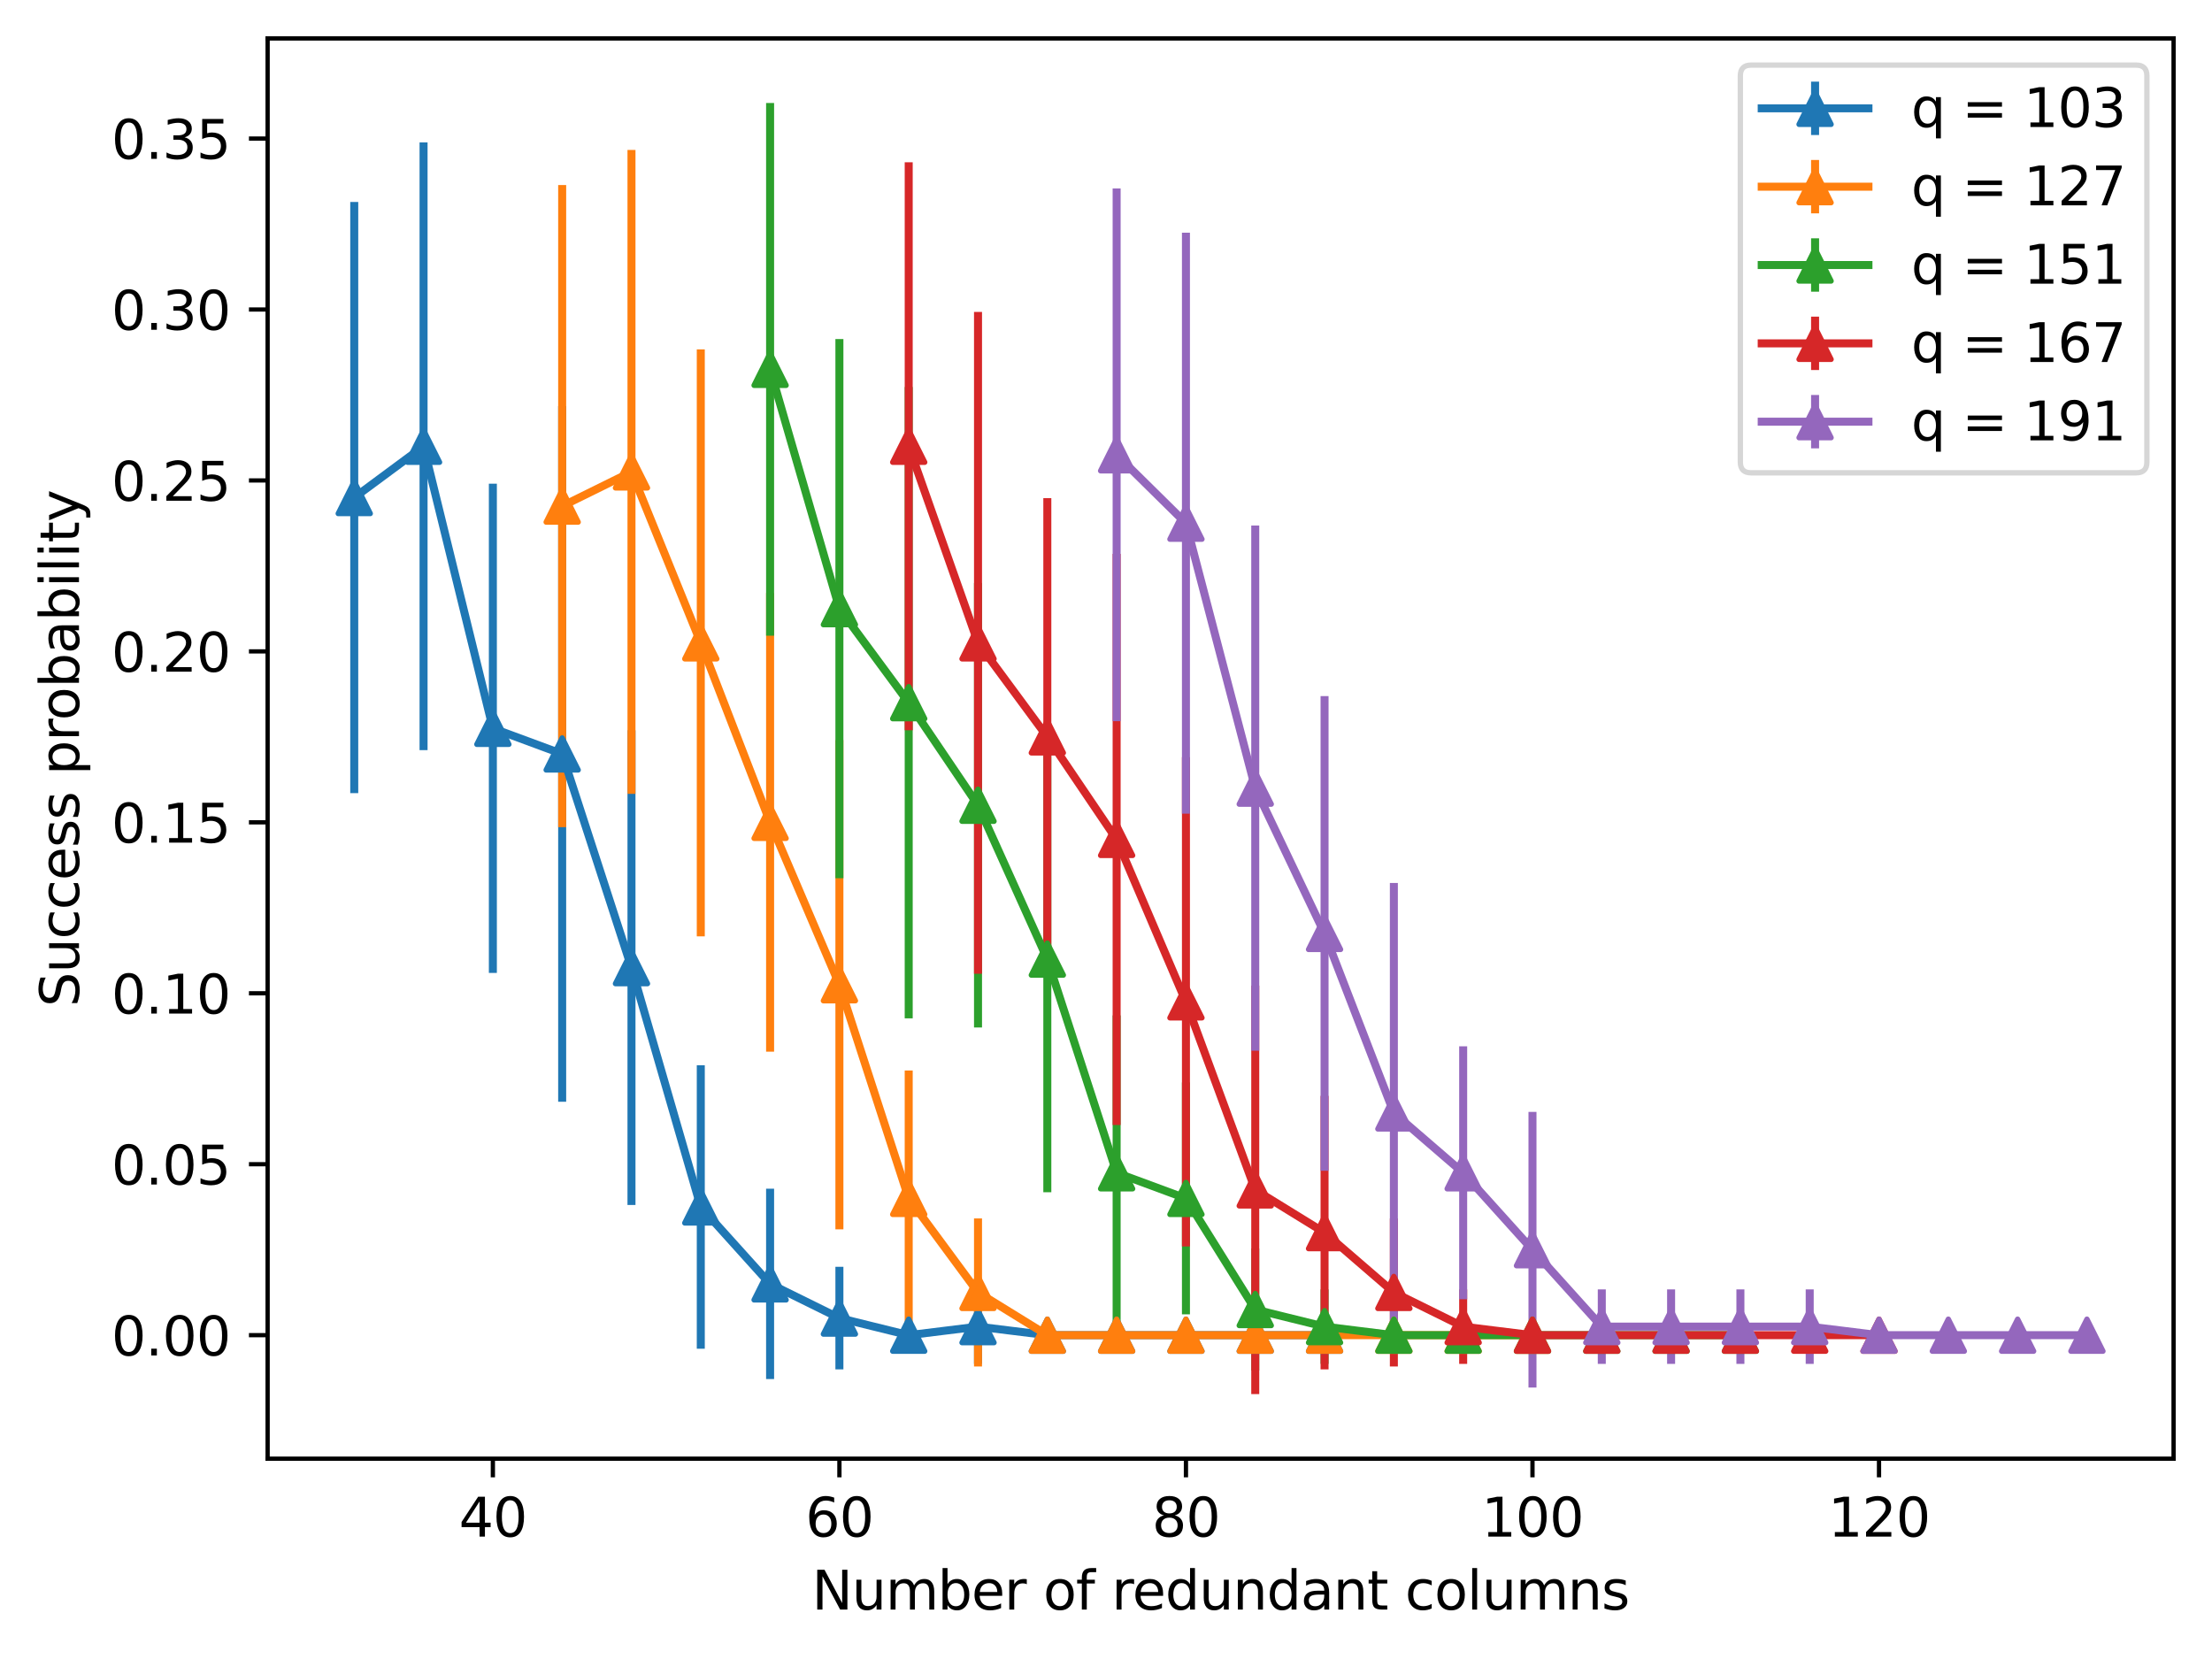 <?xml version="1.0" encoding="utf-8" standalone="no"?>
<!DOCTYPE svg PUBLIC "-//W3C//DTD SVG 1.1//EN"
  "http://www.w3.org/Graphics/SVG/1.1/DTD/svg11.dtd">
<svg xmlns:xlink="http://www.w3.org/1999/xlink" width="414.464pt" height="310.868pt" viewBox="0 0 414.464 310.868" xmlns="http://www.w3.org/2000/svg" version="1.1">
 <defs>
  <style type="text/css">*{stroke-linejoin: round; stroke-linecap: butt}</style>
 </defs>
 <g id="figure_1">
  <g id="patch_1">
   <path d="M 0 310.868 
L 414.464 310.868 
L 414.464 0 
L 0 0 
z
" style="fill: #ffffff"/>
  </g>
  <g id="axes_1">
   <g id="patch_2">
    <path d="M 50.144 273.312 
L 407.264 273.312 
L 407.264 7.2 
L 50.144 7.2 
z
" style="fill: #ffffff"/>
   </g>
   <g id="matplotlib.axis_1">
    <g id="xtick_1">
     <g id="line2d_1">
      <defs>
       <path id="m455bb24fca" d="M 0 0 
L 0 3.5 
" style="stroke: #000000; stroke-width: 0.8"/>
      </defs>
      <g>
       <use xlink:href="#m455bb24fca" x="92.349" y="273.312" style="stroke: #000000; stroke-width: 0.8"/>
      </g>
     </g>
     <g id="text_1">
      <!-- 40 -->
      <g transform="translate(85.986 287.91) scale(0.1 -0.1)">
       <defs>
        <path id="DejaVuSans-34" d="M 2419 4116 
L 825 1625 
L 2419 1625 
L 2419 4116 
z
M 2253 4666 
L 3047 4666 
L 3047 1625 
L 3713 1625 
L 3713 1100 
L 3047 1100 
L 3047 0 
L 2419 0 
L 2419 1100 
L 313 1100 
L 313 1709 
L 2253 4666 
z
" transform="scale(0.016)"/>
        <path id="DejaVuSans-30" d="M 2034 4250 
Q 1547 4250 1301 3770 
Q 1056 3291 1056 2328 
Q 1056 1369 1301 889 
Q 1547 409 2034 409 
Q 2525 409 2770 889 
Q 3016 1369 3016 2328 
Q 3016 3291 2770 3770 
Q 2525 4250 2034 4250 
z
M 2034 4750 
Q 2819 4750 3233 4129 
Q 3647 3509 3647 2328 
Q 3647 1150 3233 529 
Q 2819 -91 2034 -91 
Q 1250 -91 836 529 
Q 422 1150 422 2328 
Q 422 3509 836 4129 
Q 1250 4750 2034 4750 
z
" transform="scale(0.016)"/>
       </defs>
       <use xlink:href="#DejaVuSans-34"/>
       <use xlink:href="#DejaVuSans-30" x="63.623"/>
      </g>
     </g>
    </g>
    <g id="xtick_2">
     <g id="line2d_2">
      <g>
       <use xlink:href="#m455bb24fca" x="157.28" y="273.312" style="stroke: #000000; stroke-width: 0.8"/>
      </g>
     </g>
     <g id="text_2">
      <!-- 60 -->
      <g transform="translate(150.917 287.91) scale(0.1 -0.1)">
       <defs>
        <path id="DejaVuSans-36" d="M 2113 2584 
Q 1688 2584 1439 2293 
Q 1191 2003 1191 1497 
Q 1191 994 1439 701 
Q 1688 409 2113 409 
Q 2538 409 2786 701 
Q 3034 994 3034 1497 
Q 3034 2003 2786 2293 
Q 2538 2584 2113 2584 
z
M 3366 4563 
L 3366 3988 
Q 3128 4100 2886 4159 
Q 2644 4219 2406 4219 
Q 1781 4219 1451 3797 
Q 1122 3375 1075 2522 
Q 1259 2794 1537 2939 
Q 1816 3084 2150 3084 
Q 2853 3084 3261 2657 
Q 3669 2231 3669 1497 
Q 3669 778 3244 343 
Q 2819 -91 2113 -91 
Q 1303 -91 875 529 
Q 447 1150 447 2328 
Q 447 3434 972 4092 
Q 1497 4750 2381 4750 
Q 2619 4750 2861 4703 
Q 3103 4656 3366 4563 
z
" transform="scale(0.016)"/>
       </defs>
       <use xlink:href="#DejaVuSans-36"/>
       <use xlink:href="#DejaVuSans-30" x="63.623"/>
      </g>
     </g>
    </g>
    <g id="xtick_3">
     <g id="line2d_3">
      <g>
       <use xlink:href="#m455bb24fca" x="222.211" y="273.312" style="stroke: #000000; stroke-width: 0.8"/>
      </g>
     </g>
     <g id="text_3">
      <!-- 80 -->
      <g transform="translate(215.848 287.91) scale(0.1 -0.1)">
       <defs>
        <path id="DejaVuSans-38" d="M 2034 2216 
Q 1584 2216 1326 1975 
Q 1069 1734 1069 1313 
Q 1069 891 1326 650 
Q 1584 409 2034 409 
Q 2484 409 2743 651 
Q 3003 894 3003 1313 
Q 3003 1734 2745 1975 
Q 2488 2216 2034 2216 
z
M 1403 2484 
Q 997 2584 770 2862 
Q 544 3141 544 3541 
Q 544 4100 942 4425 
Q 1341 4750 2034 4750 
Q 2731 4750 3128 4425 
Q 3525 4100 3525 3541 
Q 3525 3141 3298 2862 
Q 3072 2584 2669 2484 
Q 3125 2378 3379 2068 
Q 3634 1759 3634 1313 
Q 3634 634 3220 271 
Q 2806 -91 2034 -91 
Q 1263 -91 848 271 
Q 434 634 434 1313 
Q 434 1759 690 2068 
Q 947 2378 1403 2484 
z
M 1172 3481 
Q 1172 3119 1398 2916 
Q 1625 2713 2034 2713 
Q 2441 2713 2670 2916 
Q 2900 3119 2900 3481 
Q 2900 3844 2670 4047 
Q 2441 4250 2034 4250 
Q 1625 4250 1398 4047 
Q 1172 3844 1172 3481 
z
" transform="scale(0.016)"/>
       </defs>
       <use xlink:href="#DejaVuSans-38"/>
       <use xlink:href="#DejaVuSans-30" x="63.623"/>
      </g>
     </g>
    </g>
    <g id="xtick_4">
     <g id="line2d_4">
      <g>
       <use xlink:href="#m455bb24fca" x="287.142" y="273.312" style="stroke: #000000; stroke-width: 0.8"/>
      </g>
     </g>
     <g id="text_4">
      <!-- 100 -->
      <g transform="translate(277.598 287.91) scale(0.1 -0.1)">
       <defs>
        <path id="DejaVuSans-31" d="M 794 531 
L 1825 531 
L 1825 4091 
L 703 3866 
L 703 4441 
L 1819 4666 
L 2450 4666 
L 2450 531 
L 3481 531 
L 3481 0 
L 794 0 
L 794 531 
z
" transform="scale(0.016)"/>
       </defs>
       <use xlink:href="#DejaVuSans-31"/>
       <use xlink:href="#DejaVuSans-30" x="63.623"/>
       <use xlink:href="#DejaVuSans-30" x="127.246"/>
      </g>
     </g>
    </g>
    <g id="xtick_5">
     <g id="line2d_5">
      <g>
       <use xlink:href="#m455bb24fca" x="352.072" y="273.312" style="stroke: #000000; stroke-width: 0.8"/>
      </g>
     </g>
     <g id="text_5">
      <!-- 120 -->
      <g transform="translate(342.529 287.91) scale(0.1 -0.1)">
       <defs>
        <path id="DejaVuSans-32" d="M 1228 531 
L 3431 531 
L 3431 0 
L 469 0 
L 469 531 
Q 828 903 1448 1529 
Q 2069 2156 2228 2338 
Q 2531 2678 2651 2914 
Q 2772 3150 2772 3378 
Q 2772 3750 2511 3984 
Q 2250 4219 1831 4219 
Q 1534 4219 1204 4116 
Q 875 4013 500 3803 
L 500 4441 
Q 881 4594 1212 4672 
Q 1544 4750 1819 4750 
Q 2544 4750 2975 4387 
Q 3406 4025 3406 3419 
Q 3406 3131 3298 2873 
Q 3191 2616 2906 2266 
Q 2828 2175 2409 1742 
Q 1991 1309 1228 531 
z
" transform="scale(0.016)"/>
       </defs>
       <use xlink:href="#DejaVuSans-31"/>
       <use xlink:href="#DejaVuSans-32" x="63.623"/>
       <use xlink:href="#DejaVuSans-30" x="127.246"/>
      </g>
     </g>
    </g>
    <g id="text_6">
     <!-- Number of redundant columns -->
     <g transform="translate(152.123 301.589) scale(0.1 -0.1)">
      <defs>
       <path id="DejaVuSans-4e" d="M 628 4666 
L 1478 4666 
L 3547 763 
L 3547 4666 
L 4159 4666 
L 4159 0 
L 3309 0 
L 1241 3903 
L 1241 0 
L 628 0 
L 628 4666 
z
" transform="scale(0.016)"/>
       <path id="DejaVuSans-75" d="M 544 1381 
L 544 3500 
L 1119 3500 
L 1119 1403 
Q 1119 906 1312 657 
Q 1506 409 1894 409 
Q 2359 409 2629 706 
Q 2900 1003 2900 1516 
L 2900 3500 
L 3475 3500 
L 3475 0 
L 2900 0 
L 2900 538 
Q 2691 219 2414 64 
Q 2138 -91 1772 -91 
Q 1169 -91 856 284 
Q 544 659 544 1381 
z
M 1991 3584 
L 1991 3584 
z
" transform="scale(0.016)"/>
       <path id="DejaVuSans-6d" d="M 3328 2828 
Q 3544 3216 3844 3400 
Q 4144 3584 4550 3584 
Q 5097 3584 5394 3201 
Q 5691 2819 5691 2113 
L 5691 0 
L 5113 0 
L 5113 2094 
Q 5113 2597 4934 2840 
Q 4756 3084 4391 3084 
Q 3944 3084 3684 2787 
Q 3425 2491 3425 1978 
L 3425 0 
L 2847 0 
L 2847 2094 
Q 2847 2600 2669 2842 
Q 2491 3084 2119 3084 
Q 1678 3084 1418 2786 
Q 1159 2488 1159 1978 
L 1159 0 
L 581 0 
L 581 3500 
L 1159 3500 
L 1159 2956 
Q 1356 3278 1631 3431 
Q 1906 3584 2284 3584 
Q 2666 3584 2933 3390 
Q 3200 3197 3328 2828 
z
" transform="scale(0.016)"/>
       <path id="DejaVuSans-62" d="M 3116 1747 
Q 3116 2381 2855 2742 
Q 2594 3103 2138 3103 
Q 1681 3103 1420 2742 
Q 1159 2381 1159 1747 
Q 1159 1113 1420 752 
Q 1681 391 2138 391 
Q 2594 391 2855 752 
Q 3116 1113 3116 1747 
z
M 1159 2969 
Q 1341 3281 1617 3432 
Q 1894 3584 2278 3584 
Q 2916 3584 3314 3078 
Q 3713 2572 3713 1747 
Q 3713 922 3314 415 
Q 2916 -91 2278 -91 
Q 1894 -91 1617 61 
Q 1341 213 1159 525 
L 1159 0 
L 581 0 
L 581 4863 
L 1159 4863 
L 1159 2969 
z
" transform="scale(0.016)"/>
       <path id="DejaVuSans-65" d="M 3597 1894 
L 3597 1613 
L 953 1613 
Q 991 1019 1311 708 
Q 1631 397 2203 397 
Q 2534 397 2845 478 
Q 3156 559 3463 722 
L 3463 178 
Q 3153 47 2828 -22 
Q 2503 -91 2169 -91 
Q 1331 -91 842 396 
Q 353 884 353 1716 
Q 353 2575 817 3079 
Q 1281 3584 2069 3584 
Q 2775 3584 3186 3129 
Q 3597 2675 3597 1894 
z
M 3022 2063 
Q 3016 2534 2758 2815 
Q 2500 3097 2075 3097 
Q 1594 3097 1305 2825 
Q 1016 2553 972 2059 
L 3022 2063 
z
" transform="scale(0.016)"/>
       <path id="DejaVuSans-72" d="M 2631 2963 
Q 2534 3019 2420 3045 
Q 2306 3072 2169 3072 
Q 1681 3072 1420 2755 
Q 1159 2438 1159 1844 
L 1159 0 
L 581 0 
L 581 3500 
L 1159 3500 
L 1159 2956 
Q 1341 3275 1631 3429 
Q 1922 3584 2338 3584 
Q 2397 3584 2469 3576 
Q 2541 3569 2628 3553 
L 2631 2963 
z
" transform="scale(0.016)"/>
       <path id="DejaVuSans-20" transform="scale(0.016)"/>
       <path id="DejaVuSans-6f" d="M 1959 3097 
Q 1497 3097 1228 2736 
Q 959 2375 959 1747 
Q 959 1119 1226 758 
Q 1494 397 1959 397 
Q 2419 397 2687 759 
Q 2956 1122 2956 1747 
Q 2956 2369 2687 2733 
Q 2419 3097 1959 3097 
z
M 1959 3584 
Q 2709 3584 3137 3096 
Q 3566 2609 3566 1747 
Q 3566 888 3137 398 
Q 2709 -91 1959 -91 
Q 1206 -91 779 398 
Q 353 888 353 1747 
Q 353 2609 779 3096 
Q 1206 3584 1959 3584 
z
" transform="scale(0.016)"/>
       <path id="DejaVuSans-66" d="M 2375 4863 
L 2375 4384 
L 1825 4384 
Q 1516 4384 1395 4259 
Q 1275 4134 1275 3809 
L 1275 3500 
L 2222 3500 
L 2222 3053 
L 1275 3053 
L 1275 0 
L 697 0 
L 697 3053 
L 147 3053 
L 147 3500 
L 697 3500 
L 697 3744 
Q 697 4328 969 4595 
Q 1241 4863 1831 4863 
L 2375 4863 
z
" transform="scale(0.016)"/>
       <path id="DejaVuSans-64" d="M 2906 2969 
L 2906 4863 
L 3481 4863 
L 3481 0 
L 2906 0 
L 2906 525 
Q 2725 213 2448 61 
Q 2172 -91 1784 -91 
Q 1150 -91 751 415 
Q 353 922 353 1747 
Q 353 2572 751 3078 
Q 1150 3584 1784 3584 
Q 2172 3584 2448 3432 
Q 2725 3281 2906 2969 
z
M 947 1747 
Q 947 1113 1208 752 
Q 1469 391 1925 391 
Q 2381 391 2643 752 
Q 2906 1113 2906 1747 
Q 2906 2381 2643 2742 
Q 2381 3103 1925 3103 
Q 1469 3103 1208 2742 
Q 947 2381 947 1747 
z
" transform="scale(0.016)"/>
       <path id="DejaVuSans-6e" d="M 3513 2113 
L 3513 0 
L 2938 0 
L 2938 2094 
Q 2938 2591 2744 2837 
Q 2550 3084 2163 3084 
Q 1697 3084 1428 2787 
Q 1159 2491 1159 1978 
L 1159 0 
L 581 0 
L 581 3500 
L 1159 3500 
L 1159 2956 
Q 1366 3272 1645 3428 
Q 1925 3584 2291 3584 
Q 2894 3584 3203 3211 
Q 3513 2838 3513 2113 
z
" transform="scale(0.016)"/>
       <path id="DejaVuSans-61" d="M 2194 1759 
Q 1497 1759 1228 1600 
Q 959 1441 959 1056 
Q 959 750 1161 570 
Q 1363 391 1709 391 
Q 2188 391 2477 730 
Q 2766 1069 2766 1631 
L 2766 1759 
L 2194 1759 
z
M 3341 1997 
L 3341 0 
L 2766 0 
L 2766 531 
Q 2569 213 2275 61 
Q 1981 -91 1556 -91 
Q 1019 -91 701 211 
Q 384 513 384 1019 
Q 384 1609 779 1909 
Q 1175 2209 1959 2209 
L 2766 2209 
L 2766 2266 
Q 2766 2663 2505 2880 
Q 2244 3097 1772 3097 
Q 1472 3097 1187 3025 
Q 903 2953 641 2809 
L 641 3341 
Q 956 3463 1253 3523 
Q 1550 3584 1831 3584 
Q 2591 3584 2966 3190 
Q 3341 2797 3341 1997 
z
" transform="scale(0.016)"/>
       <path id="DejaVuSans-74" d="M 1172 4494 
L 1172 3500 
L 2356 3500 
L 2356 3053 
L 1172 3053 
L 1172 1153 
Q 1172 725 1289 603 
Q 1406 481 1766 481 
L 2356 481 
L 2356 0 
L 1766 0 
Q 1100 0 847 248 
Q 594 497 594 1153 
L 594 3053 
L 172 3053 
L 172 3500 
L 594 3500 
L 594 4494 
L 1172 4494 
z
" transform="scale(0.016)"/>
       <path id="DejaVuSans-63" d="M 3122 3366 
L 3122 2828 
Q 2878 2963 2633 3030 
Q 2388 3097 2138 3097 
Q 1578 3097 1268 2742 
Q 959 2388 959 1747 
Q 959 1106 1268 751 
Q 1578 397 2138 397 
Q 2388 397 2633 464 
Q 2878 531 3122 666 
L 3122 134 
Q 2881 22 2623 -34 
Q 2366 -91 2075 -91 
Q 1284 -91 818 406 
Q 353 903 353 1747 
Q 353 2603 823 3093 
Q 1294 3584 2113 3584 
Q 2378 3584 2631 3529 
Q 2884 3475 3122 3366 
z
" transform="scale(0.016)"/>
       <path id="DejaVuSans-6c" d="M 603 4863 
L 1178 4863 
L 1178 0 
L 603 0 
L 603 4863 
z
" transform="scale(0.016)"/>
       <path id="DejaVuSans-73" d="M 2834 3397 
L 2834 2853 
Q 2591 2978 2328 3040 
Q 2066 3103 1784 3103 
Q 1356 3103 1142 2972 
Q 928 2841 928 2578 
Q 928 2378 1081 2264 
Q 1234 2150 1697 2047 
L 1894 2003 
Q 2506 1872 2764 1633 
Q 3022 1394 3022 966 
Q 3022 478 2636 193 
Q 2250 -91 1575 -91 
Q 1294 -91 989 -36 
Q 684 19 347 128 
L 347 722 
Q 666 556 975 473 
Q 1284 391 1588 391 
Q 1994 391 2212 530 
Q 2431 669 2431 922 
Q 2431 1156 2273 1281 
Q 2116 1406 1581 1522 
L 1381 1569 
Q 847 1681 609 1914 
Q 372 2147 372 2553 
Q 372 3047 722 3315 
Q 1072 3584 1716 3584 
Q 2034 3584 2315 3537 
Q 2597 3491 2834 3397 
z
" transform="scale(0.016)"/>
      </defs>
      <use xlink:href="#DejaVuSans-4e"/>
      <use xlink:href="#DejaVuSans-75" x="74.805"/>
      <use xlink:href="#DejaVuSans-6d" x="138.184"/>
      <use xlink:href="#DejaVuSans-62" x="235.596"/>
      <use xlink:href="#DejaVuSans-65" x="299.072"/>
      <use xlink:href="#DejaVuSans-72" x="360.596"/>
      <use xlink:href="#DejaVuSans-20" x="401.709"/>
      <use xlink:href="#DejaVuSans-6f" x="433.496"/>
      <use xlink:href="#DejaVuSans-66" x="494.678"/>
      <use xlink:href="#DejaVuSans-20" x="529.883"/>
      <use xlink:href="#DejaVuSans-72" x="561.67"/>
      <use xlink:href="#DejaVuSans-65" x="600.533"/>
      <use xlink:href="#DejaVuSans-64" x="662.057"/>
      <use xlink:href="#DejaVuSans-75" x="725.533"/>
      <use xlink:href="#DejaVuSans-6e" x="788.912"/>
      <use xlink:href="#DejaVuSans-64" x="852.291"/>
      <use xlink:href="#DejaVuSans-61" x="915.768"/>
      <use xlink:href="#DejaVuSans-6e" x="977.047"/>
      <use xlink:href="#DejaVuSans-74" x="1040.426"/>
      <use xlink:href="#DejaVuSans-20" x="1079.635"/>
      <use xlink:href="#DejaVuSans-63" x="1111.422"/>
      <use xlink:href="#DejaVuSans-6f" x="1166.402"/>
      <use xlink:href="#DejaVuSans-6c" x="1227.584"/>
      <use xlink:href="#DejaVuSans-75" x="1255.367"/>
      <use xlink:href="#DejaVuSans-6d" x="1318.746"/>
      <use xlink:href="#DejaVuSans-6e" x="1416.158"/>
      <use xlink:href="#DejaVuSans-73" x="1479.537"/>
     </g>
    </g>
   </g>
   <g id="matplotlib.axis_2">
    <g id="ytick_1">
     <g id="line2d_6">
      <defs>
       <path id="ma6108051e1" d="M 0 0 
L -3.5 0 
" style="stroke: #000000; stroke-width: 0.8"/>
      </defs>
      <g>
       <use xlink:href="#ma6108051e1" x="50.144" y="250.173" style="stroke: #000000; stroke-width: 0.8"/>
      </g>
     </g>
     <g id="text_7">
      <!-- 0.00 -->
      <g transform="translate(20.878 253.972) scale(0.1 -0.1)">
       <defs>
        <path id="DejaVuSans-2e" d="M 684 794 
L 1344 794 
L 1344 0 
L 684 0 
L 684 794 
z
" transform="scale(0.016)"/>
       </defs>
       <use xlink:href="#DejaVuSans-30"/>
       <use xlink:href="#DejaVuSans-2e" x="63.623"/>
       <use xlink:href="#DejaVuSans-30" x="95.41"/>
       <use xlink:href="#DejaVuSans-30" x="159.033"/>
      </g>
     </g>
    </g>
    <g id="ytick_2">
     <g id="line2d_7">
      <g>
       <use xlink:href="#ma6108051e1" x="50.144" y="218.142" style="stroke: #000000; stroke-width: 0.8"/>
      </g>
     </g>
     <g id="text_8">
      <!-- 0.05 -->
      <g transform="translate(20.878 221.941) scale(0.1 -0.1)">
       <defs>
        <path id="DejaVuSans-35" d="M 691 4666 
L 3169 4666 
L 3169 4134 
L 1269 4134 
L 1269 2991 
Q 1406 3038 1543 3061 
Q 1681 3084 1819 3084 
Q 2600 3084 3056 2656 
Q 3513 2228 3513 1497 
Q 3513 744 3044 326 
Q 2575 -91 1722 -91 
Q 1428 -91 1123 -41 
Q 819 9 494 109 
L 494 744 
Q 775 591 1075 516 
Q 1375 441 1709 441 
Q 2250 441 2565 725 
Q 2881 1009 2881 1497 
Q 2881 1984 2565 2268 
Q 2250 2553 1709 2553 
Q 1456 2553 1204 2497 
Q 953 2441 691 2322 
L 691 4666 
z
" transform="scale(0.016)"/>
       </defs>
       <use xlink:href="#DejaVuSans-30"/>
       <use xlink:href="#DejaVuSans-2e" x="63.623"/>
       <use xlink:href="#DejaVuSans-30" x="95.41"/>
       <use xlink:href="#DejaVuSans-35" x="159.033"/>
      </g>
     </g>
    </g>
    <g id="ytick_3">
     <g id="line2d_8">
      <g>
       <use xlink:href="#ma6108051e1" x="50.144" y="186.112" style="stroke: #000000; stroke-width: 0.8"/>
      </g>
     </g>
     <g id="text_9">
      <!-- 0.10 -->
      <g transform="translate(20.878 189.911) scale(0.1 -0.1)">
       <use xlink:href="#DejaVuSans-30"/>
       <use xlink:href="#DejaVuSans-2e" x="63.623"/>
       <use xlink:href="#DejaVuSans-31" x="95.41"/>
       <use xlink:href="#DejaVuSans-30" x="159.033"/>
      </g>
     </g>
    </g>
    <g id="ytick_4">
     <g id="line2d_9">
      <g>
       <use xlink:href="#ma6108051e1" x="50.144" y="154.081" style="stroke: #000000; stroke-width: 0.8"/>
      </g>
     </g>
     <g id="text_10">
      <!-- 0.15 -->
      <g transform="translate(20.878 157.881) scale(0.1 -0.1)">
       <use xlink:href="#DejaVuSans-30"/>
       <use xlink:href="#DejaVuSans-2e" x="63.623"/>
       <use xlink:href="#DejaVuSans-31" x="95.41"/>
       <use xlink:href="#DejaVuSans-35" x="159.033"/>
      </g>
     </g>
    </g>
    <g id="ytick_5">
     <g id="line2d_10">
      <g>
       <use xlink:href="#ma6108051e1" x="50.144" y="122.051" style="stroke: #000000; stroke-width: 0.8"/>
      </g>
     </g>
     <g id="text_11">
      <!-- 0.20 -->
      <g transform="translate(20.878 125.85) scale(0.1 -0.1)">
       <use xlink:href="#DejaVuSans-30"/>
       <use xlink:href="#DejaVuSans-2e" x="63.623"/>
       <use xlink:href="#DejaVuSans-32" x="95.41"/>
       <use xlink:href="#DejaVuSans-30" x="159.033"/>
      </g>
     </g>
    </g>
    <g id="ytick_6">
     <g id="line2d_11">
      <g>
       <use xlink:href="#ma6108051e1" x="50.144" y="90.021" style="stroke: #000000; stroke-width: 0.8"/>
      </g>
     </g>
     <g id="text_12">
      <!-- 0.25 -->
      <g transform="translate(20.878 93.82) scale(0.1 -0.1)">
       <use xlink:href="#DejaVuSans-30"/>
       <use xlink:href="#DejaVuSans-2e" x="63.623"/>
       <use xlink:href="#DejaVuSans-32" x="95.41"/>
       <use xlink:href="#DejaVuSans-35" x="159.033"/>
      </g>
     </g>
    </g>
    <g id="ytick_7">
     <g id="line2d_12">
      <g>
       <use xlink:href="#ma6108051e1" x="50.144" y="57.99" style="stroke: #000000; stroke-width: 0.8"/>
      </g>
     </g>
     <g id="text_13">
      <!-- 0.30 -->
      <g transform="translate(20.878 61.789) scale(0.1 -0.1)">
       <defs>
        <path id="DejaVuSans-33" d="M 2597 2516 
Q 3050 2419 3304 2112 
Q 3559 1806 3559 1356 
Q 3559 666 3084 287 
Q 2609 -91 1734 -91 
Q 1441 -91 1130 -33 
Q 819 25 488 141 
L 488 750 
Q 750 597 1062 519 
Q 1375 441 1716 441 
Q 2309 441 2620 675 
Q 2931 909 2931 1356 
Q 2931 1769 2642 2001 
Q 2353 2234 1838 2234 
L 1294 2234 
L 1294 2753 
L 1863 2753 
Q 2328 2753 2575 2939 
Q 2822 3125 2822 3475 
Q 2822 3834 2567 4026 
Q 2313 4219 1838 4219 
Q 1578 4219 1281 4162 
Q 984 4106 628 3988 
L 628 4550 
Q 988 4650 1302 4700 
Q 1616 4750 1894 4750 
Q 2613 4750 3031 4423 
Q 3450 4097 3450 3541 
Q 3450 3153 3228 2886 
Q 3006 2619 2597 2516 
z
" transform="scale(0.016)"/>
       </defs>
       <use xlink:href="#DejaVuSans-30"/>
       <use xlink:href="#DejaVuSans-2e" x="63.623"/>
       <use xlink:href="#DejaVuSans-33" x="95.41"/>
       <use xlink:href="#DejaVuSans-30" x="159.033"/>
      </g>
     </g>
    </g>
    <g id="ytick_8">
     <g id="line2d_13">
      <g>
       <use xlink:href="#ma6108051e1" x="50.144" y="25.96" style="stroke: #000000; stroke-width: 0.8"/>
      </g>
     </g>
     <g id="text_14">
      <!-- 0.35 -->
      <g transform="translate(20.878 29.759) scale(0.1 -0.1)">
       <use xlink:href="#DejaVuSans-30"/>
       <use xlink:href="#DejaVuSans-2e" x="63.623"/>
       <use xlink:href="#DejaVuSans-33" x="95.41"/>
       <use xlink:href="#DejaVuSans-35" x="159.033"/>
      </g>
     </g>
    </g>
    <g id="text_15">
     <!-- Success probability -->
     <g transform="translate(14.798 188.648) rotate(-90) scale(0.1 -0.1)">
      <defs>
       <path id="DejaVuSans-53" d="M 3425 4513 
L 3425 3897 
Q 3066 4069 2747 4153 
Q 2428 4238 2131 4238 
Q 1616 4238 1336 4038 
Q 1056 3838 1056 3469 
Q 1056 3159 1242 3001 
Q 1428 2844 1947 2747 
L 2328 2669 
Q 3034 2534 3370 2195 
Q 3706 1856 3706 1288 
Q 3706 609 3251 259 
Q 2797 -91 1919 -91 
Q 1588 -91 1214 -16 
Q 841 59 441 206 
L 441 856 
Q 825 641 1194 531 
Q 1563 422 1919 422 
Q 2459 422 2753 634 
Q 3047 847 3047 1241 
Q 3047 1584 2836 1778 
Q 2625 1972 2144 2069 
L 1759 2144 
Q 1053 2284 737 2584 
Q 422 2884 422 3419 
Q 422 4038 858 4394 
Q 1294 4750 2059 4750 
Q 2388 4750 2728 4690 
Q 3069 4631 3425 4513 
z
" transform="scale(0.016)"/>
       <path id="DejaVuSans-70" d="M 1159 525 
L 1159 -1331 
L 581 -1331 
L 581 3500 
L 1159 3500 
L 1159 2969 
Q 1341 3281 1617 3432 
Q 1894 3584 2278 3584 
Q 2916 3584 3314 3078 
Q 3713 2572 3713 1747 
Q 3713 922 3314 415 
Q 2916 -91 2278 -91 
Q 1894 -91 1617 61 
Q 1341 213 1159 525 
z
M 3116 1747 
Q 3116 2381 2855 2742 
Q 2594 3103 2138 3103 
Q 1681 3103 1420 2742 
Q 1159 2381 1159 1747 
Q 1159 1113 1420 752 
Q 1681 391 2138 391 
Q 2594 391 2855 752 
Q 3116 1113 3116 1747 
z
" transform="scale(0.016)"/>
       <path id="DejaVuSans-69" d="M 603 3500 
L 1178 3500 
L 1178 0 
L 603 0 
L 603 3500 
z
M 603 4863 
L 1178 4863 
L 1178 4134 
L 603 4134 
L 603 4863 
z
" transform="scale(0.016)"/>
       <path id="DejaVuSans-79" d="M 2059 -325 
Q 1816 -950 1584 -1140 
Q 1353 -1331 966 -1331 
L 506 -1331 
L 506 -850 
L 844 -850 
Q 1081 -850 1212 -737 
Q 1344 -625 1503 -206 
L 1606 56 
L 191 3500 
L 800 3500 
L 1894 763 
L 2988 3500 
L 3597 3500 
L 2059 -325 
z
" transform="scale(0.016)"/>
      </defs>
      <use xlink:href="#DejaVuSans-53"/>
      <use xlink:href="#DejaVuSans-75" x="63.477"/>
      <use xlink:href="#DejaVuSans-63" x="126.855"/>
      <use xlink:href="#DejaVuSans-63" x="181.836"/>
      <use xlink:href="#DejaVuSans-65" x="236.816"/>
      <use xlink:href="#DejaVuSans-73" x="298.34"/>
      <use xlink:href="#DejaVuSans-73" x="350.439"/>
      <use xlink:href="#DejaVuSans-20" x="402.539"/>
      <use xlink:href="#DejaVuSans-70" x="434.326"/>
      <use xlink:href="#DejaVuSans-72" x="497.803"/>
      <use xlink:href="#DejaVuSans-6f" x="536.666"/>
      <use xlink:href="#DejaVuSans-62" x="597.848"/>
      <use xlink:href="#DejaVuSans-61" x="661.324"/>
      <use xlink:href="#DejaVuSans-62" x="722.604"/>
      <use xlink:href="#DejaVuSans-69" x="786.08"/>
      <use xlink:href="#DejaVuSans-6c" x="813.863"/>
      <use xlink:href="#DejaVuSans-69" x="841.646"/>
      <use xlink:href="#DejaVuSans-74" x="869.43"/>
      <use xlink:href="#DejaVuSans-79" x="908.639"/>
     </g>
    </g>
   </g>
   <g id="LineCollection_1">
    <path d="M 66.376 148.609 
L 66.376 37.838 
" clip-path="url(#pedd039cdb4)" style="fill: none; stroke: #1f77b4; stroke-width: 1.5"/>
    <path d="M 79.363 140.553 
L 79.363 26.676 
" clip-path="url(#pedd039cdb4)" style="fill: none; stroke: #1f77b4; stroke-width: 1.5"/>
    <path d="M 92.349 182.297 
L 92.349 90.632 
" clip-path="url(#pedd039cdb4)" style="fill: none; stroke: #1f77b4; stroke-width: 1.5"/>
    <path d="M 105.335 206.441 
L 105.335 76.097 
" clip-path="url(#pedd039cdb4)" style="fill: none; stroke: #1f77b4; stroke-width: 1.5"/>
    <path d="M 118.321 225.776 
L 118.321 136.838 
" clip-path="url(#pedd039cdb4)" style="fill: none; stroke: #1f77b4; stroke-width: 1.5"/>
    <path d="M 131.307 252.708 
L 131.307 199.592 
" clip-path="url(#pedd039cdb4)" style="fill: none; stroke: #1f77b4; stroke-width: 1.5"/>
    <path d="M 144.294 258.397 
L 144.294 222.73 
" clip-path="url(#pedd039cdb4)" style="fill: none; stroke: #1f77b4; stroke-width: 1.5"/>
    <path d="M 157.28 256.579 
L 157.28 237.36 
" clip-path="url(#pedd039cdb4)" style="fill: none; stroke: #1f77b4; stroke-width: 1.5"/>
    <path d="M 170.266 250.173 
L 170.266 250.173 
" clip-path="url(#pedd039cdb4)" style="fill: none; stroke: #1f77b4; stroke-width: 1.5"/>
    <path d="M 183.252 255.552 
L 183.252 241.59 
" clip-path="url(#pedd039cdb4)" style="fill: none; stroke: #1f77b4; stroke-width: 1.5"/>
    <path d="M 196.238 250.173 
L 196.238 250.173 
" clip-path="url(#pedd039cdb4)" style="fill: none; stroke: #1f77b4; stroke-width: 1.5"/>
    <path d="M 209.224 250.173 
L 209.224 250.173 
" clip-path="url(#pedd039cdb4)" style="fill: none; stroke: #1f77b4; stroke-width: 1.5"/>
    <path d="M 222.211 250.173 
L 222.211 250.173 
" clip-path="url(#pedd039cdb4)" style="fill: none; stroke: #1f77b4; stroke-width: 1.5"/>
    <path d="M 235.197 250.173 
L 235.197 250.173 
" clip-path="url(#pedd039cdb4)" style="fill: none; stroke: #1f77b4; stroke-width: 1.5"/>
    <path d="M 248.183 250.173 
L 248.183 250.173 
" clip-path="url(#pedd039cdb4)" style="fill: none; stroke: #1f77b4; stroke-width: 1.5"/>
   </g>
   <g id="LineCollection_2">
    <path d="M 105.335 154.983 
L 105.335 34.667 
" clip-path="url(#pedd039cdb4)" style="fill: none; stroke: #ff7f0e; stroke-width: 1.5"/>
    <path d="M 118.321 148.748 
L 118.321 28.09 
" clip-path="url(#pedd039cdb4)" style="fill: none; stroke: #ff7f0e; stroke-width: 1.5"/>
    <path d="M 131.307 175.44 
L 131.307 65.459 
" clip-path="url(#pedd039cdb4)" style="fill: none; stroke: #ff7f0e; stroke-width: 1.5"/>
    <path d="M 144.294 197.055 
L 144.294 111.108 
" clip-path="url(#pedd039cdb4)" style="fill: none; stroke: #ff7f0e; stroke-width: 1.5"/>
    <path d="M 157.28 230.343 
L 157.28 138.678 
" clip-path="url(#pedd039cdb4)" style="fill: none; stroke: #ff7f0e; stroke-width: 1.5"/>
    <path d="M 170.266 248.518 
L 170.266 200.579 
" clip-path="url(#pedd039cdb4)" style="fill: none; stroke: #ff7f0e; stroke-width: 1.5"/>
    <path d="M 183.252 256.035 
L 183.252 228.295 
" clip-path="url(#pedd039cdb4)" style="fill: none; stroke: #ff7f0e; stroke-width: 1.5"/>
    <path d="M 196.238 250.173 
L 196.238 250.173 
" clip-path="url(#pedd039cdb4)" style="fill: none; stroke: #ff7f0e; stroke-width: 1.5"/>
    <path d="M 209.224 250.173 
L 209.224 250.173 
" clip-path="url(#pedd039cdb4)" style="fill: none; stroke: #ff7f0e; stroke-width: 1.5"/>
    <path d="M 222.211 250.173 
L 222.211 250.173 
" clip-path="url(#pedd039cdb4)" style="fill: none; stroke: #ff7f0e; stroke-width: 1.5"/>
    <path d="M 235.197 250.173 
L 235.197 250.173 
" clip-path="url(#pedd039cdb4)" style="fill: none; stroke: #ff7f0e; stroke-width: 1.5"/>
    <path d="M 248.183 250.173 
L 248.183 250.173 
" clip-path="url(#pedd039cdb4)" style="fill: none; stroke: #ff7f0e; stroke-width: 1.5"/>
    <path d="M 261.169 250.173 
L 261.169 250.173 
" clip-path="url(#pedd039cdb4)" style="fill: none; stroke: #ff7f0e; stroke-width: 1.5"/>
    <path d="M 274.155 250.173 
L 274.155 250.173 
" clip-path="url(#pedd039cdb4)" style="fill: none; stroke: #ff7f0e; stroke-width: 1.5"/>
    <path d="M 287.142 250.173 
L 287.142 250.173 
" clip-path="url(#pedd039cdb4)" style="fill: none; stroke: #ff7f0e; stroke-width: 1.5"/>
   </g>
   <g id="LineCollection_3">
    <path d="M 144.294 119.106 
L 144.294 19.296 
" clip-path="url(#pedd039cdb4)" style="fill: none; stroke: #2ca02c; stroke-width: 1.5"/>
    <path d="M 157.28 164.561 
L 157.28 63.526 
" clip-path="url(#pedd039cdb4)" style="fill: none; stroke: #2ca02c; stroke-width: 1.5"/>
    <path d="M 170.266 190.808 
L 170.266 72.512 
" clip-path="url(#pedd039cdb4)" style="fill: none; stroke: #2ca02c; stroke-width: 1.5"/>
    <path d="M 183.252 192.518 
L 183.252 109.239 
" clip-path="url(#pedd039cdb4)" style="fill: none; stroke: #2ca02c; stroke-width: 1.5"/>
    <path d="M 196.238 223.389 
L 196.238 136.022 
" clip-path="url(#pedd039cdb4)" style="fill: none; stroke: #2ca02c; stroke-width: 1.5"/>
    <path d="M 209.224 249.231 
L 209.224 190.257 
" clip-path="url(#pedd039cdb4)" style="fill: none; stroke: #2ca02c; stroke-width: 1.5"/>
    <path d="M 222.211 246.272 
L 222.211 202.824 
" clip-path="url(#pedd039cdb4)" style="fill: none; stroke: #2ca02c; stroke-width: 1.5"/>
    <path d="M 235.197 256.805 
L 235.197 233.931 
" clip-path="url(#pedd039cdb4)" style="fill: none; stroke: #2ca02c; stroke-width: 1.5"/>
    <path d="M 248.183 255.552 
L 248.183 241.59 
" clip-path="url(#pedd039cdb4)" style="fill: none; stroke: #2ca02c; stroke-width: 1.5"/>
    <path d="M 261.169 250.173 
L 261.169 250.173 
" clip-path="url(#pedd039cdb4)" style="fill: none; stroke: #2ca02c; stroke-width: 1.5"/>
    <path d="M 274.155 250.173 
L 274.155 250.173 
" clip-path="url(#pedd039cdb4)" style="fill: none; stroke: #2ca02c; stroke-width: 1.5"/>
    <path d="M 287.142 250.173 
L 287.142 250.173 
" clip-path="url(#pedd039cdb4)" style="fill: none; stroke: #2ca02c; stroke-width: 1.5"/>
    <path d="M 300.128 250.173 
L 300.128 250.173 
" clip-path="url(#pedd039cdb4)" style="fill: none; stroke: #2ca02c; stroke-width: 1.5"/>
    <path d="M 313.114 250.173 
L 313.114 250.173 
" clip-path="url(#pedd039cdb4)" style="fill: none; stroke: #2ca02c; stroke-width: 1.5"/>
    <path d="M 326.1 250.173 
L 326.1 250.173 
" clip-path="url(#pedd039cdb4)" style="fill: none; stroke: #2ca02c; stroke-width: 1.5"/>
   </g>
   <g id="LineCollection_4">
    <path d="M 170.266 136.827 
L 170.266 30.402 
" clip-path="url(#pedd039cdb4)" style="fill: none; stroke: #d62728; stroke-width: 1.5"/>
    <path d="M 183.252 182.455 
L 183.252 58.443 
" clip-path="url(#pedd039cdb4)" style="fill: none; stroke: #d62728; stroke-width: 1.5"/>
    <path d="M 196.238 182.794 
L 196.238 93.338 
" clip-path="url(#pedd039cdb4)" style="fill: none; stroke: #d62728; stroke-width: 1.5"/>
    <path d="M 209.224 210.786 
L 209.224 103.783 
" clip-path="url(#pedd039cdb4)" style="fill: none; stroke: #d62728; stroke-width: 1.5"/>
    <path d="M 222.211 233.546 
L 222.211 141.881 
" clip-path="url(#pedd039cdb4)" style="fill: none; stroke: #d62728; stroke-width: 1.5"/>
    <path d="M 235.197 261.216 
L 235.197 184.677 
" clip-path="url(#pedd039cdb4)" style="fill: none; stroke: #d62728; stroke-width: 1.5"/>
    <path d="M 248.183 256.579 
L 248.183 205.33 
" clip-path="url(#pedd039cdb4)" style="fill: none; stroke: #d62728; stroke-width: 1.5"/>
    <path d="M 261.169 256.035 
L 261.169 228.295 
" clip-path="url(#pedd039cdb4)" style="fill: none; stroke: #d62728; stroke-width: 1.5"/>
    <path d="M 274.155 255.552 
L 274.155 241.59 
" clip-path="url(#pedd039cdb4)" style="fill: none; stroke: #d62728; stroke-width: 1.5"/>
    <path d="M 287.142 250.173 
L 287.142 250.173 
" clip-path="url(#pedd039cdb4)" style="fill: none; stroke: #d62728; stroke-width: 1.5"/>
    <path d="M 300.128 250.173 
L 300.128 250.173 
" clip-path="url(#pedd039cdb4)" style="fill: none; stroke: #d62728; stroke-width: 1.5"/>
    <path d="M 313.114 250.173 
L 313.114 250.173 
" clip-path="url(#pedd039cdb4)" style="fill: none; stroke: #d62728; stroke-width: 1.5"/>
    <path d="M 326.1 250.173 
L 326.1 250.173 
" clip-path="url(#pedd039cdb4)" style="fill: none; stroke: #d62728; stroke-width: 1.5"/>
    <path d="M 339.086 250.173 
L 339.086 250.173 
" clip-path="url(#pedd039cdb4)" style="fill: none; stroke: #d62728; stroke-width: 1.5"/>
    <path d="M 352.072 250.173 
L 352.072 250.173 
" clip-path="url(#pedd039cdb4)" style="fill: none; stroke: #d62728; stroke-width: 1.5"/>
   </g>
   <g id="LineCollection_5">
    <path d="M 209.224 135.121 
L 209.224 35.311 
" clip-path="url(#pedd039cdb4)" style="fill: none; stroke: #9467bd; stroke-width: 1.5"/>
    <path d="M 222.211 152.456 
L 222.211 43.6 
" clip-path="url(#pedd039cdb4)" style="fill: none; stroke: #9467bd; stroke-width: 1.5"/>
    <path d="M 235.197 196.881 
L 235.197 98.469 
" clip-path="url(#pedd039cdb4)" style="fill: none; stroke: #9467bd; stroke-width: 1.5"/>
    <path d="M 248.183 219.37 
L 248.183 130.432 
" clip-path="url(#pedd039cdb4)" style="fill: none; stroke: #9467bd; stroke-width: 1.5"/>
    <path d="M 261.169 251.626 
L 261.169 165.441 
" clip-path="url(#pedd039cdb4)" style="fill: none; stroke: #9467bd; stroke-width: 1.5"/>
    <path d="M 274.155 243.444 
L 274.155 196.043 
" clip-path="url(#pedd039cdb4)" style="fill: none; stroke: #9467bd; stroke-width: 1.5"/>
    <path d="M 287.142 259.981 
L 287.142 208.334 
" clip-path="url(#pedd039cdb4)" style="fill: none; stroke: #9467bd; stroke-width: 1.5"/>
    <path d="M 300.128 255.552 
L 300.128 241.59 
" clip-path="url(#pedd039cdb4)" style="fill: none; stroke: #9467bd; stroke-width: 1.5"/>
    <path d="M 313.114 255.552 
L 313.114 241.59 
" clip-path="url(#pedd039cdb4)" style="fill: none; stroke: #9467bd; stroke-width: 1.5"/>
    <path d="M 326.1 255.552 
L 326.1 241.59 
" clip-path="url(#pedd039cdb4)" style="fill: none; stroke: #9467bd; stroke-width: 1.5"/>
    <path d="M 339.086 255.552 
L 339.086 241.59 
" clip-path="url(#pedd039cdb4)" style="fill: none; stroke: #9467bd; stroke-width: 1.5"/>
    <path d="M 352.072 250.173 
L 352.072 250.173 
" clip-path="url(#pedd039cdb4)" style="fill: none; stroke: #9467bd; stroke-width: 1.5"/>
    <path d="M 365.059 250.173 
L 365.059 250.173 
" clip-path="url(#pedd039cdb4)" style="fill: none; stroke: #9467bd; stroke-width: 1.5"/>
    <path d="M 378.045 250.173 
L 378.045 250.173 
" clip-path="url(#pedd039cdb4)" style="fill: none; stroke: #9467bd; stroke-width: 1.5"/>
    <path d="M 391.031 250.173 
L 391.031 250.173 
" clip-path="url(#pedd039cdb4)" style="fill: none; stroke: #9467bd; stroke-width: 1.5"/>
   </g>
   <g id="line2d_14">
    <path d="M 66.376 93.224 
L 79.363 83.614 
L 92.349 136.465 
L 105.335 141.269 
L 118.321 181.307 
L 131.307 226.15 
L 144.294 240.563 
L 157.28 246.97 
L 170.266 250.173 
L 183.252 248.571 
L 196.238 250.173 
L 209.224 250.173 
L 222.211 250.173 
L 235.197 250.173 
L 248.183 250.173 
" clip-path="url(#pedd039cdb4)" style="fill: none; stroke: #1f77b4; stroke-width: 1.5; stroke-linecap: square"/>
    <defs>
     <path id="m4b45cc0e7c" d="M 0 -3 
L -3 3 
L 3 3 
z
" style="stroke: #1f77b4; stroke-linejoin: miter"/>
    </defs>
    <g clip-path="url(#pedd039cdb4)">
     <use xlink:href="#m4b45cc0e7c" x="66.376" y="93.224" style="fill: #1f77b4; stroke: #1f77b4; stroke-linejoin: miter"/>
     <use xlink:href="#m4b45cc0e7c" x="79.363" y="83.614" style="fill: #1f77b4; stroke: #1f77b4; stroke-linejoin: miter"/>
     <use xlink:href="#m4b45cc0e7c" x="92.349" y="136.465" style="fill: #1f77b4; stroke: #1f77b4; stroke-linejoin: miter"/>
     <use xlink:href="#m4b45cc0e7c" x="105.335" y="141.269" style="fill: #1f77b4; stroke: #1f77b4; stroke-linejoin: miter"/>
     <use xlink:href="#m4b45cc0e7c" x="118.321" y="181.307" style="fill: #1f77b4; stroke: #1f77b4; stroke-linejoin: miter"/>
     <use xlink:href="#m4b45cc0e7c" x="131.307" y="226.15" style="fill: #1f77b4; stroke: #1f77b4; stroke-linejoin: miter"/>
     <use xlink:href="#m4b45cc0e7c" x="144.294" y="240.563" style="fill: #1f77b4; stroke: #1f77b4; stroke-linejoin: miter"/>
     <use xlink:href="#m4b45cc0e7c" x="157.28" y="246.97" style="fill: #1f77b4; stroke: #1f77b4; stroke-linejoin: miter"/>
     <use xlink:href="#m4b45cc0e7c" x="170.266" y="250.173" style="fill: #1f77b4; stroke: #1f77b4; stroke-linejoin: miter"/>
     <use xlink:href="#m4b45cc0e7c" x="183.252" y="248.571" style="fill: #1f77b4; stroke: #1f77b4; stroke-linejoin: miter"/>
     <use xlink:href="#m4b45cc0e7c" x="196.238" y="250.173" style="fill: #1f77b4; stroke: #1f77b4; stroke-linejoin: miter"/>
     <use xlink:href="#m4b45cc0e7c" x="209.224" y="250.173" style="fill: #1f77b4; stroke: #1f77b4; stroke-linejoin: miter"/>
     <use xlink:href="#m4b45cc0e7c" x="222.211" y="250.173" style="fill: #1f77b4; stroke: #1f77b4; stroke-linejoin: miter"/>
     <use xlink:href="#m4b45cc0e7c" x="235.197" y="250.173" style="fill: #1f77b4; stroke: #1f77b4; stroke-linejoin: miter"/>
     <use xlink:href="#m4b45cc0e7c" x="248.183" y="250.173" style="fill: #1f77b4; stroke: #1f77b4; stroke-linejoin: miter"/>
    </g>
   </g>
   <g id="line2d_15">
    <path d="M 105.335 94.825 
L 118.321 88.419 
L 131.307 120.449 
L 144.294 154.081 
L 157.28 184.51 
L 170.266 224.548 
L 183.252 242.165 
L 196.238 250.173 
L 209.224 250.173 
L 222.211 250.173 
L 235.197 250.173 
L 248.183 250.173 
L 261.169 250.173 
L 274.155 250.173 
L 287.142 250.173 
" clip-path="url(#pedd039cdb4)" style="fill: none; stroke: #ff7f0e; stroke-width: 1.5; stroke-linecap: square"/>
    <defs>
     <path id="m33cdb2f942" d="M 0 -3 
L -3 3 
L 3 3 
z
" style="stroke: #ff7f0e; stroke-linejoin: miter"/>
    </defs>
    <g clip-path="url(#pedd039cdb4)">
     <use xlink:href="#m33cdb2f942" x="105.335" y="94.825" style="fill: #ff7f0e; stroke: #ff7f0e; stroke-linejoin: miter"/>
     <use xlink:href="#m33cdb2f942" x="118.321" y="88.419" style="fill: #ff7f0e; stroke: #ff7f0e; stroke-linejoin: miter"/>
     <use xlink:href="#m33cdb2f942" x="131.307" y="120.449" style="fill: #ff7f0e; stroke: #ff7f0e; stroke-linejoin: miter"/>
     <use xlink:href="#m33cdb2f942" x="144.294" y="154.081" style="fill: #ff7f0e; stroke: #ff7f0e; stroke-linejoin: miter"/>
     <use xlink:href="#m33cdb2f942" x="157.28" y="184.51" style="fill: #ff7f0e; stroke: #ff7f0e; stroke-linejoin: miter"/>
     <use xlink:href="#m33cdb2f942" x="170.266" y="224.548" style="fill: #ff7f0e; stroke: #ff7f0e; stroke-linejoin: miter"/>
     <use xlink:href="#m33cdb2f942" x="183.252" y="242.165" style="fill: #ff7f0e; stroke: #ff7f0e; stroke-linejoin: miter"/>
     <use xlink:href="#m33cdb2f942" x="196.238" y="250.173" style="fill: #ff7f0e; stroke: #ff7f0e; stroke-linejoin: miter"/>
     <use xlink:href="#m33cdb2f942" x="209.224" y="250.173" style="fill: #ff7f0e; stroke: #ff7f0e; stroke-linejoin: miter"/>
     <use xlink:href="#m33cdb2f942" x="222.211" y="250.173" style="fill: #ff7f0e; stroke: #ff7f0e; stroke-linejoin: miter"/>
     <use xlink:href="#m33cdb2f942" x="235.197" y="250.173" style="fill: #ff7f0e; stroke: #ff7f0e; stroke-linejoin: miter"/>
     <use xlink:href="#m33cdb2f942" x="248.183" y="250.173" style="fill: #ff7f0e; stroke: #ff7f0e; stroke-linejoin: miter"/>
     <use xlink:href="#m33cdb2f942" x="261.169" y="250.173" style="fill: #ff7f0e; stroke: #ff7f0e; stroke-linejoin: miter"/>
     <use xlink:href="#m33cdb2f942" x="274.155" y="250.173" style="fill: #ff7f0e; stroke: #ff7f0e; stroke-linejoin: miter"/>
     <use xlink:href="#m33cdb2f942" x="287.142" y="250.173" style="fill: #ff7f0e; stroke: #ff7f0e; stroke-linejoin: miter"/>
    </g>
   </g>
   <g id="line2d_16">
    <path d="M 144.294 69.201 
L 157.28 114.043 
L 170.266 131.66 
L 183.252 150.878 
L 196.238 179.706 
L 209.224 219.744 
L 222.211 224.548 
L 235.197 245.368 
L 248.183 248.571 
L 261.169 250.173 
L 274.155 250.173 
L 287.142 250.173 
L 300.128 250.173 
L 313.114 250.173 
L 326.1 250.173 
" clip-path="url(#pedd039cdb4)" style="fill: none; stroke: #2ca02c; stroke-width: 1.5; stroke-linecap: square"/>
    <defs>
     <path id="ma10af6791a" d="M 0 -3 
L -3 3 
L 3 3 
z
" style="stroke: #2ca02c; stroke-linejoin: miter"/>
    </defs>
    <g clip-path="url(#pedd039cdb4)">
     <use xlink:href="#ma10af6791a" x="144.294" y="69.201" style="fill: #2ca02c; stroke: #2ca02c; stroke-linejoin: miter"/>
     <use xlink:href="#ma10af6791a" x="157.28" y="114.043" style="fill: #2ca02c; stroke: #2ca02c; stroke-linejoin: miter"/>
     <use xlink:href="#ma10af6791a" x="170.266" y="131.66" style="fill: #2ca02c; stroke: #2ca02c; stroke-linejoin: miter"/>
     <use xlink:href="#ma10af6791a" x="183.252" y="150.878" style="fill: #2ca02c; stroke: #2ca02c; stroke-linejoin: miter"/>
     <use xlink:href="#ma10af6791a" x="196.238" y="179.706" style="fill: #2ca02c; stroke: #2ca02c; stroke-linejoin: miter"/>
     <use xlink:href="#ma10af6791a" x="209.224" y="219.744" style="fill: #2ca02c; stroke: #2ca02c; stroke-linejoin: miter"/>
     <use xlink:href="#ma10af6791a" x="222.211" y="224.548" style="fill: #2ca02c; stroke: #2ca02c; stroke-linejoin: miter"/>
     <use xlink:href="#ma10af6791a" x="235.197" y="245.368" style="fill: #2ca02c; stroke: #2ca02c; stroke-linejoin: miter"/>
     <use xlink:href="#ma10af6791a" x="248.183" y="248.571" style="fill: #2ca02c; stroke: #2ca02c; stroke-linejoin: miter"/>
     <use xlink:href="#ma10af6791a" x="261.169" y="250.173" style="fill: #2ca02c; stroke: #2ca02c; stroke-linejoin: miter"/>
     <use xlink:href="#ma10af6791a" x="274.155" y="250.173" style="fill: #2ca02c; stroke: #2ca02c; stroke-linejoin: miter"/>
     <use xlink:href="#ma10af6791a" x="287.142" y="250.173" style="fill: #2ca02c; stroke: #2ca02c; stroke-linejoin: miter"/>
     <use xlink:href="#ma10af6791a" x="300.128" y="250.173" style="fill: #2ca02c; stroke: #2ca02c; stroke-linejoin: miter"/>
     <use xlink:href="#ma10af6791a" x="313.114" y="250.173" style="fill: #2ca02c; stroke: #2ca02c; stroke-linejoin: miter"/>
     <use xlink:href="#ma10af6791a" x="326.1" y="250.173" style="fill: #2ca02c; stroke: #2ca02c; stroke-linejoin: miter"/>
    </g>
   </g>
   <g id="line2d_17">
    <path d="M 170.266 83.614 
L 183.252 120.449 
L 196.238 138.066 
L 209.224 157.284 
L 222.211 187.713 
L 235.197 222.947 
L 248.183 230.954 
L 261.169 242.165 
L 274.155 248.571 
L 287.142 250.173 
L 300.128 250.173 
L 313.114 250.173 
L 326.1 250.173 
L 339.086 250.173 
L 352.072 250.173 
" clip-path="url(#pedd039cdb4)" style="fill: none; stroke: #d62728; stroke-width: 1.5; stroke-linecap: square"/>
    <defs>
     <path id="m34e52e53b0" d="M 0 -3 
L -3 3 
L 3 3 
z
" style="stroke: #d62728; stroke-linejoin: miter"/>
    </defs>
    <g clip-path="url(#pedd039cdb4)">
     <use xlink:href="#m34e52e53b0" x="170.266" y="83.614" style="fill: #d62728; stroke: #d62728; stroke-linejoin: miter"/>
     <use xlink:href="#m34e52e53b0" x="183.252" y="120.449" style="fill: #d62728; stroke: #d62728; stroke-linejoin: miter"/>
     <use xlink:href="#m34e52e53b0" x="196.238" y="138.066" style="fill: #d62728; stroke: #d62728; stroke-linejoin: miter"/>
     <use xlink:href="#m34e52e53b0" x="209.224" y="157.284" style="fill: #d62728; stroke: #d62728; stroke-linejoin: miter"/>
     <use xlink:href="#m34e52e53b0" x="222.211" y="187.713" style="fill: #d62728; stroke: #d62728; stroke-linejoin: miter"/>
     <use xlink:href="#m34e52e53b0" x="235.197" y="222.947" style="fill: #d62728; stroke: #d62728; stroke-linejoin: miter"/>
     <use xlink:href="#m34e52e53b0" x="248.183" y="230.954" style="fill: #d62728; stroke: #d62728; stroke-linejoin: miter"/>
     <use xlink:href="#m34e52e53b0" x="261.169" y="242.165" style="fill: #d62728; stroke: #d62728; stroke-linejoin: miter"/>
     <use xlink:href="#m34e52e53b0" x="274.155" y="248.571" style="fill: #d62728; stroke: #d62728; stroke-linejoin: miter"/>
     <use xlink:href="#m34e52e53b0" x="287.142" y="250.173" style="fill: #d62728; stroke: #d62728; stroke-linejoin: miter"/>
     <use xlink:href="#m34e52e53b0" x="300.128" y="250.173" style="fill: #d62728; stroke: #d62728; stroke-linejoin: miter"/>
     <use xlink:href="#m34e52e53b0" x="313.114" y="250.173" style="fill: #d62728; stroke: #d62728; stroke-linejoin: miter"/>
     <use xlink:href="#m34e52e53b0" x="326.1" y="250.173" style="fill: #d62728; stroke: #d62728; stroke-linejoin: miter"/>
     <use xlink:href="#m34e52e53b0" x="339.086" y="250.173" style="fill: #d62728; stroke: #d62728; stroke-linejoin: miter"/>
     <use xlink:href="#m34e52e53b0" x="352.072" y="250.173" style="fill: #d62728; stroke: #d62728; stroke-linejoin: miter"/>
    </g>
   </g>
   <g id="line2d_18">
    <path d="M 209.224 85.216 
L 222.211 98.028 
L 235.197 147.675 
L 248.183 174.901 
L 261.169 208.533 
L 274.155 219.744 
L 287.142 234.157 
L 300.128 248.571 
L 313.114 248.571 
L 326.1 248.571 
L 339.086 248.571 
L 352.072 250.173 
L 365.059 250.173 
L 378.045 250.173 
L 391.031 250.173 
" clip-path="url(#pedd039cdb4)" style="fill: none; stroke: #9467bd; stroke-width: 1.5; stroke-linecap: square"/>
    <defs>
     <path id="m417145f3d7" d="M 0 -3 
L -3 3 
L 3 3 
z
" style="stroke: #9467bd; stroke-linejoin: miter"/>
    </defs>
    <g clip-path="url(#pedd039cdb4)">
     <use xlink:href="#m417145f3d7" x="209.224" y="85.216" style="fill: #9467bd; stroke: #9467bd; stroke-linejoin: miter"/>
     <use xlink:href="#m417145f3d7" x="222.211" y="98.028" style="fill: #9467bd; stroke: #9467bd; stroke-linejoin: miter"/>
     <use xlink:href="#m417145f3d7" x="235.197" y="147.675" style="fill: #9467bd; stroke: #9467bd; stroke-linejoin: miter"/>
     <use xlink:href="#m417145f3d7" x="248.183" y="174.901" style="fill: #9467bd; stroke: #9467bd; stroke-linejoin: miter"/>
     <use xlink:href="#m417145f3d7" x="261.169" y="208.533" style="fill: #9467bd; stroke: #9467bd; stroke-linejoin: miter"/>
     <use xlink:href="#m417145f3d7" x="274.155" y="219.744" style="fill: #9467bd; stroke: #9467bd; stroke-linejoin: miter"/>
     <use xlink:href="#m417145f3d7" x="287.142" y="234.157" style="fill: #9467bd; stroke: #9467bd; stroke-linejoin: miter"/>
     <use xlink:href="#m417145f3d7" x="300.128" y="248.571" style="fill: #9467bd; stroke: #9467bd; stroke-linejoin: miter"/>
     <use xlink:href="#m417145f3d7" x="313.114" y="248.571" style="fill: #9467bd; stroke: #9467bd; stroke-linejoin: miter"/>
     <use xlink:href="#m417145f3d7" x="326.1" y="248.571" style="fill: #9467bd; stroke: #9467bd; stroke-linejoin: miter"/>
     <use xlink:href="#m417145f3d7" x="339.086" y="248.571" style="fill: #9467bd; stroke: #9467bd; stroke-linejoin: miter"/>
     <use xlink:href="#m417145f3d7" x="352.072" y="250.173" style="fill: #9467bd; stroke: #9467bd; stroke-linejoin: miter"/>
     <use xlink:href="#m417145f3d7" x="365.059" y="250.173" style="fill: #9467bd; stroke: #9467bd; stroke-linejoin: miter"/>
     <use xlink:href="#m417145f3d7" x="378.045" y="250.173" style="fill: #9467bd; stroke: #9467bd; stroke-linejoin: miter"/>
     <use xlink:href="#m417145f3d7" x="391.031" y="250.173" style="fill: #9467bd; stroke: #9467bd; stroke-linejoin: miter"/>
    </g>
   </g>
   <g id="patch_3">
    <path d="M 50.144 273.312 
L 50.144 7.2 
" style="fill: none; stroke: #000000; stroke-width: 0.8; stroke-linejoin: miter; stroke-linecap: square"/>
   </g>
   <g id="patch_4">
    <path d="M 407.264 273.312 
L 407.264 7.2 
" style="fill: none; stroke: #000000; stroke-width: 0.8; stroke-linejoin: miter; stroke-linecap: square"/>
   </g>
   <g id="patch_5">
    <path d="M 50.144 273.312 
L 407.264 273.312 
" style="fill: none; stroke: #000000; stroke-width: 0.8; stroke-linejoin: miter; stroke-linecap: square"/>
   </g>
   <g id="patch_6">
    <path d="M 50.144 7.2 
L 407.264 7.2 
" style="fill: none; stroke: #000000; stroke-width: 0.8; stroke-linejoin: miter; stroke-linecap: square"/>
   </g>
   <g id="legend_1">
    <g id="patch_7">
     <path d="M 328.092 88.591 
L 400.264 88.591 
Q 402.264 88.591 402.264 86.591 
L 402.264 14.2 
Q 402.264 12.2 400.264 12.2 
L 328.092 12.2 
Q 326.092 12.2 326.092 14.2 
L 326.092 86.591 
Q 326.092 88.591 328.092 88.591 
z
" style="fill: #ffffff; opacity: 0.8; stroke: #cccccc; stroke-linejoin: miter"/>
    </g>
    <g id="LineCollection_6">
     <path d="M 340.092 25.298 
L 340.092 15.298 
" style="fill: none; stroke: #1f77b4; stroke-width: 1.5"/>
    </g>
    <g id="line2d_19">
     <path d="M 330.092 20.298 
L 350.092 20.298 
" style="fill: none; stroke: #1f77b4; stroke-width: 1.5; stroke-linecap: square"/>
    </g>
    <g id="line2d_20">
     <g>
      <use xlink:href="#m4b45cc0e7c" x="340.092" y="20.298" style="fill: #1f77b4; stroke: #1f77b4; stroke-linejoin: miter"/>
     </g>
    </g>
    <g id="text_16">
     <!-- q = 103 -->
     <g transform="translate(358.092 23.798) scale(0.1 -0.1)">
      <defs>
       <path id="DejaVuSans-71" d="M 947 1747 
Q 947 1113 1208 752 
Q 1469 391 1925 391 
Q 2381 391 2643 752 
Q 2906 1113 2906 1747 
Q 2906 2381 2643 2742 
Q 2381 3103 1925 3103 
Q 1469 3103 1208 2742 
Q 947 2381 947 1747 
z
M 2906 525 
Q 2725 213 2448 61 
Q 2172 -91 1784 -91 
Q 1150 -91 751 415 
Q 353 922 353 1747 
Q 353 2572 751 3078 
Q 1150 3584 1784 3584 
Q 2172 3584 2448 3432 
Q 2725 3281 2906 2969 
L 2906 3500 
L 3481 3500 
L 3481 -1331 
L 2906 -1331 
L 2906 525 
z
" transform="scale(0.016)"/>
       <path id="DejaVuSans-3d" d="M 678 2906 
L 4684 2906 
L 4684 2381 
L 678 2381 
L 678 2906 
z
M 678 1631 
L 4684 1631 
L 4684 1100 
L 678 1100 
L 678 1631 
z
" transform="scale(0.016)"/>
      </defs>
      <use xlink:href="#DejaVuSans-71"/>
      <use xlink:href="#DejaVuSans-20" x="63.477"/>
      <use xlink:href="#DejaVuSans-3d" x="95.264"/>
      <use xlink:href="#DejaVuSans-20" x="179.053"/>
      <use xlink:href="#DejaVuSans-31" x="210.84"/>
      <use xlink:href="#DejaVuSans-30" x="274.463"/>
      <use xlink:href="#DejaVuSans-33" x="338.086"/>
     </g>
    </g>
    <g id="LineCollection_7">
     <path d="M 340.092 39.977 
L 340.092 29.977 
" style="fill: none; stroke: #ff7f0e; stroke-width: 1.5"/>
    </g>
    <g id="line2d_21">
     <path d="M 330.092 34.977 
L 350.092 34.977 
" style="fill: none; stroke: #ff7f0e; stroke-width: 1.5; stroke-linecap: square"/>
    </g>
    <g id="line2d_22">
     <g>
      <use xlink:href="#m33cdb2f942" x="340.092" y="34.977" style="fill: #ff7f0e; stroke: #ff7f0e; stroke-linejoin: miter"/>
     </g>
    </g>
    <g id="text_17">
     <!-- q = 127 -->
     <g transform="translate(358.092 38.477) scale(0.1 -0.1)">
      <defs>
       <path id="DejaVuSans-37" d="M 525 4666 
L 3525 4666 
L 3525 4397 
L 1831 0 
L 1172 0 
L 2766 4134 
L 525 4134 
L 525 4666 
z
" transform="scale(0.016)"/>
      </defs>
      <use xlink:href="#DejaVuSans-71"/>
      <use xlink:href="#DejaVuSans-20" x="63.477"/>
      <use xlink:href="#DejaVuSans-3d" x="95.264"/>
      <use xlink:href="#DejaVuSans-20" x="179.053"/>
      <use xlink:href="#DejaVuSans-31" x="210.84"/>
      <use xlink:href="#DejaVuSans-32" x="274.463"/>
      <use xlink:href="#DejaVuSans-37" x="338.086"/>
     </g>
    </g>
    <g id="LineCollection_8">
     <path d="M 340.092 54.655 
L 340.092 44.655 
" style="fill: none; stroke: #2ca02c; stroke-width: 1.5"/>
    </g>
    <g id="line2d_23">
     <path d="M 330.092 49.655 
L 350.092 49.655 
" style="fill: none; stroke: #2ca02c; stroke-width: 1.5; stroke-linecap: square"/>
    </g>
    <g id="line2d_24">
     <g>
      <use xlink:href="#ma10af6791a" x="340.092" y="49.655" style="fill: #2ca02c; stroke: #2ca02c; stroke-linejoin: miter"/>
     </g>
    </g>
    <g id="text_18">
     <!-- q = 151 -->
     <g transform="translate(358.092 53.155) scale(0.1 -0.1)">
      <use xlink:href="#DejaVuSans-71"/>
      <use xlink:href="#DejaVuSans-20" x="63.477"/>
      <use xlink:href="#DejaVuSans-3d" x="95.264"/>
      <use xlink:href="#DejaVuSans-20" x="179.053"/>
      <use xlink:href="#DejaVuSans-31" x="210.84"/>
      <use xlink:href="#DejaVuSans-35" x="274.463"/>
      <use xlink:href="#DejaVuSans-31" x="338.086"/>
     </g>
    </g>
    <g id="LineCollection_9">
     <path d="M 340.092 69.333 
L 340.092 59.333 
" style="fill: none; stroke: #d62728; stroke-width: 1.5"/>
    </g>
    <g id="line2d_25">
     <path d="M 330.092 64.333 
L 350.092 64.333 
" style="fill: none; stroke: #d62728; stroke-width: 1.5; stroke-linecap: square"/>
    </g>
    <g id="line2d_26">
     <g>
      <use xlink:href="#m34e52e53b0" x="340.092" y="64.333" style="fill: #d62728; stroke: #d62728; stroke-linejoin: miter"/>
     </g>
    </g>
    <g id="text_19">
     <!-- q = 167 -->
     <g transform="translate(358.092 67.833) scale(0.1 -0.1)">
      <use xlink:href="#DejaVuSans-71"/>
      <use xlink:href="#DejaVuSans-20" x="63.477"/>
      <use xlink:href="#DejaVuSans-3d" x="95.264"/>
      <use xlink:href="#DejaVuSans-20" x="179.053"/>
      <use xlink:href="#DejaVuSans-31" x="210.84"/>
      <use xlink:href="#DejaVuSans-36" x="274.463"/>
      <use xlink:href="#DejaVuSans-37" x="338.086"/>
     </g>
    </g>
    <g id="LineCollection_10">
     <path d="M 340.092 84.011 
L 340.092 74.011 
" style="fill: none; stroke: #9467bd; stroke-width: 1.5"/>
    </g>
    <g id="line2d_27">
     <path d="M 330.092 79.011 
L 350.092 79.011 
" style="fill: none; stroke: #9467bd; stroke-width: 1.5; stroke-linecap: square"/>
    </g>
    <g id="line2d_28">
     <g>
      <use xlink:href="#m417145f3d7" x="340.092" y="79.011" style="fill: #9467bd; stroke: #9467bd; stroke-linejoin: miter"/>
     </g>
    </g>
    <g id="text_20">
     <!-- q = 191 -->
     <g transform="translate(358.092 82.511) scale(0.1 -0.1)">
      <defs>
       <path id="DejaVuSans-39" d="M 703 97 
L 703 672 
Q 941 559 1184 500 
Q 1428 441 1663 441 
Q 2288 441 2617 861 
Q 2947 1281 2994 2138 
Q 2813 1869 2534 1725 
Q 2256 1581 1919 1581 
Q 1219 1581 811 2004 
Q 403 2428 403 3163 
Q 403 3881 828 4315 
Q 1253 4750 1959 4750 
Q 2769 4750 3195 4129 
Q 3622 3509 3622 2328 
Q 3622 1225 3098 567 
Q 2575 -91 1691 -91 
Q 1453 -91 1209 -44 
Q 966 3 703 97 
z
M 1959 2075 
Q 2384 2075 2632 2365 
Q 2881 2656 2881 3163 
Q 2881 3666 2632 3958 
Q 2384 4250 1959 4250 
Q 1534 4250 1286 3958 
Q 1038 3666 1038 3163 
Q 1038 2656 1286 2365 
Q 1534 2075 1959 2075 
z
" transform="scale(0.016)"/>
      </defs>
      <use xlink:href="#DejaVuSans-71"/>
      <use xlink:href="#DejaVuSans-20" x="63.477"/>
      <use xlink:href="#DejaVuSans-3d" x="95.264"/>
      <use xlink:href="#DejaVuSans-20" x="179.053"/>
      <use xlink:href="#DejaVuSans-31" x="210.84"/>
      <use xlink:href="#DejaVuSans-39" x="274.463"/>
      <use xlink:href="#DejaVuSans-31" x="338.086"/>
     </g>
    </g>
   </g>
  </g>
 </g>
 <defs>
  <clipPath id="pedd039cdb4">
   <rect x="50.144" y="7.2" width="357.12" height="266.112"/>
  </clipPath>
 </defs>
</svg>
